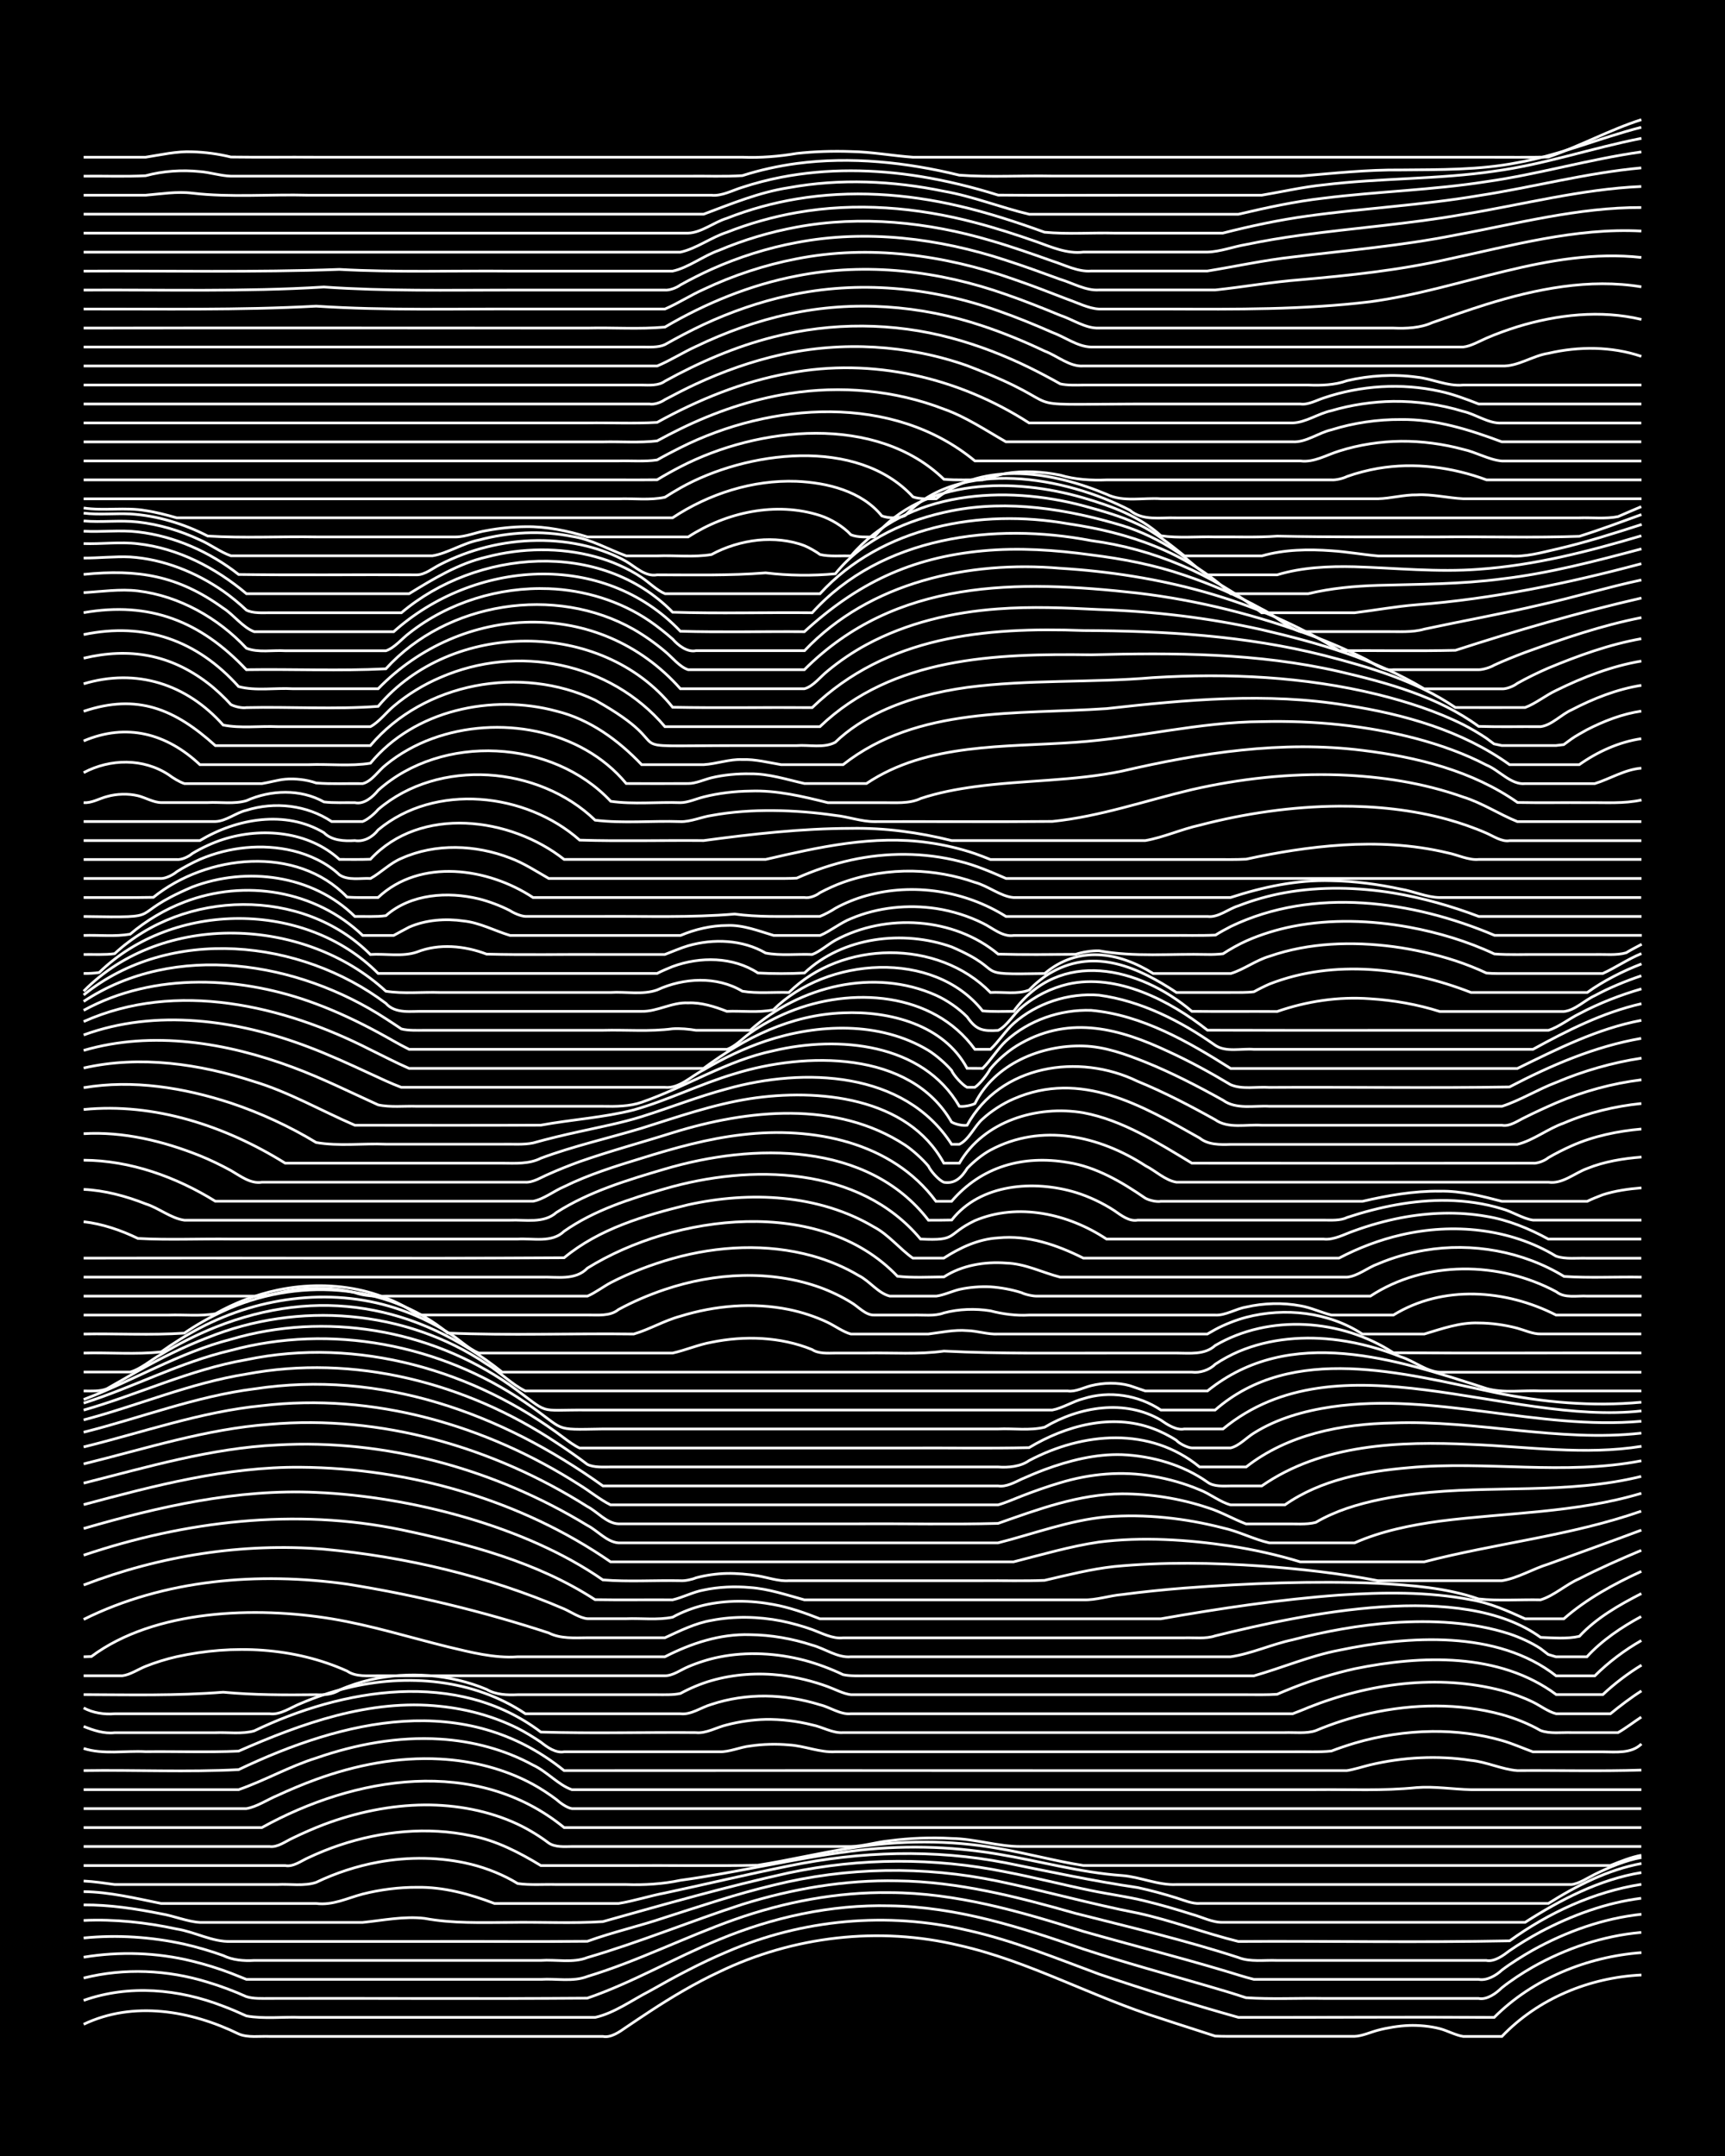 <?xml version="1.0" encoding="UTF-8"?><svg id="a" xmlns="http://www.w3.org/2000/svg" width="1920" height="2400" viewBox="0 0 192 240"><defs><style>.b{fill:none;stroke:#fff;stroke-miterlimit:10;stroke-width:.3px;}.c{stroke-width:0px;}</style></defs><rect class="c" width="192" height="240"/><path class="b" d="M9.31,225.34c5.53-2.64,11.92-1.53,17.25,1.07,1.03.45,2.35.23,3.45.28,1.39,0,2.93,0,4.31,0,10.92,0,21.86,0,32.78,0,.92.18,1.88-.53,2.59-1.02.77-.52,1.81-1.22,2.59-1.73,2.46-1.62,5.09-3.18,7.76-4.43,8.25-3.99,17.82-5.1,26.74-2.95,7.79,1.76,14.84,5.76,22.43,8.13,1.97.66,4.07,1.31,6.04,1.96.76.04,1.83.03,2.59.03,4.29,0,8.64,0,12.94,0,.8-.02,1.82-.48,2.59-.68,1.05-.28,2.36-.49,3.45-.53,1.08-.04,2.4.08,3.45.36.78.2,1.78.74,2.59.86,1.38,0,2.93,0,4.31,0,4.02-4.21,9.74-6.57,15.53-6.84"/><path class="b" d="M9.31,222.68c5.05-1.79,10.59-1.28,15.53.64.79.29,1.83.74,2.59,1.09,1.94.35,4.07.08,6.04.16,10.92,0,21.86,0,32.78,0,2.14-.48,4.1-1.93,6.04-2.92,2.78-1.58,5.68-3.14,8.63-4.38,8.37-3.63,17.86-4.5,26.74-2.4,5.03,1.11,9.85,3.1,14.66,4.88,5.11,1.74,10.33,3.36,15.53,4.82,9.49.01,18.98-.05,28.46,0,4.31-4.31,10.35-6.76,16.39-7.21"/><path class="b" d="M9.31,220.19c4.53-1.14,9.35-.92,13.8.46,1.42.42,2.96,1,4.31,1.61.77.25,1.79.2,2.59.2,11.78-.03,23.58.06,35.36-.03,5.06-1.74,9.73-4.5,14.66-6.52,5.98-2.49,12.48-3.92,18.98-3.76,7.44.09,14.61,2.38,21.56,4.81,4.54,1.49,9.21,2.76,13.8,4.1,1.39.4,2.94.86,4.31,1.32,2.84.19,5.78.03,8.63.08,5.74,0,11.51,0,17.25,0,.93.19,1.96-.56,2.59-1.18,1.01-.81,2.33-1.67,3.45-2.31,3.69-2.09,7.85-3.49,12.08-3.86"/><path class="b" d="M9.31,217.87c3.99-.66,8.15-.53,12.08.44,1.41.34,2.96.82,4.31,1.34.46.17,1.27.52,1.73.69.46,0,1.27,0,1.73,0,7.75,0,15.54,0,23.29,0,2.56,0,5.2,0,7.76,0,1.67-.11,3.59.3,5.18-.33,5.61-1.7,10.88-4.39,16.39-6.34,5.52-1.95,11.39-3.07,17.25-2.99,7.39.02,14.57,2.11,21.56,4.32,5.15,1.47,10.39,2.8,15.53,4.33,1.08.31,2.36.75,3.45,1.01,2.56,0,5.21,0,7.76,0,5.74,0,11.51,0,17.25,0,.9.17,1.96-.44,2.59-1.04,1.02-.77,2.34-1.59,3.45-2.22,3.71-2.06,7.84-3.54,12.08-3.99"/><path class="b" d="M9.31,215.73c3.72-.37,7.56-.12,11.21.69,1.41.32,2.95.77,4.31,1.26,1.05.52,2.31.62,3.45.55,8.04,0,16.11,0,24.15,0,2.56,0,5.2,0,7.76,0,1.67-.12,3.6.31,5.18-.32,5.83-1.7,11.48-4.05,17.25-5.92,5.56-1.74,11.42-2.74,17.25-2.62,6.76.08,13.38,1.78,19.84,3.62,6.05,1.54,12.17,2.98,18.11,4.91,1.31.53,2.93.27,4.31.33,1.97,0,4.07,0,6.04,0,5.74,0,11.51,0,17.25,0,.91.19,1.91-.56,2.59-1.08,1.03-.72,2.34-1.5,3.45-2.1,3.48-1.84,7.3-3.25,11.21-3.74"/><path class="b" d="M9.31,213.78c3.45-.16,6.98.22,10.35.95,2.01.31,3.98,1.46,6.04,1.39,7.47,0,14.96,0,22.43,0,5.74-.02,11.51.04,17.25-.02,2.8-1.02,5.8-1.69,8.63-2.65,3.98-1.27,8-2.64,12.08-3.6,8.17-2.03,16.78-2.16,25.01-.44,5.18,1.08,10.33,2.54,15.53,3.55,3.78.82,7.47,2.24,11.21,3.16,10.05-.06,20.14.13,30.19-.07,4.32-3.12,9.38-5.47,14.66-6.29"/><path class="b" d="M9.31,212.05c2.88-.02,5.81.42,8.63.99,1.41.23,2.89.87,4.31.96,6.03,0,12.09,0,18.11,0,2.26-.23,4.61-.72,6.9-.45,3.11.58,6.33.46,9.49.45,3.43-.06,6.93.13,10.35-.09,6.85-1.92,13.75-3.9,20.7-5.43,7.93-1.68,16.2-1.72,24.15-.1,3.16.6,6.34,1.43,9.49,2.07,1.97.41,4.09.68,6.04,1.17,1.7.41,3.51.94,5.18,1.47,1.08.29,2.31.94,3.45.9,11.21,0,22.43,0,33.64,0,3.95-2.52,8.27-4.78,12.94-5.54"/><path class="b" d="M9.31,210.57c2.9.04,5.8.75,8.63,1.32,5.74,0,11.51,0,17.25,0,1.86.23,3.44-.59,5.18-1.05,1.94-.49,4.04-.76,6.04-.75,2.96-.05,5.88.75,8.63,1.8,3.43,0,6.92,0,10.35,0,1.08,0,2.37,0,3.45,0,1.7-.27,3.48-.85,5.18-1.17,4.59-.98,9.2-2.09,13.8-3.01,7.93-1.64,16.18-1.89,24.15-.34,4.86.98,9.75,2.03,14.66,2.75,1.4.3,2.95.72,4.31,1.15.75.23,1.78.68,2.59.61,12.93,0,25.88,0,38.82,0,3.16-1.99,6.65-3.76,10.35-4.44"/><path class="b" d="M9.31,209.39c1.1.05,2.37.24,3.45.39,1.68,0,3.49,0,5.18,0,4.3,0,8.64,0,12.94,0,1.38-.08,2.98.21,4.31-.24,2.16-1.04,4.55-1.82,6.9-2.25,3.4-.62,6.99-.59,10.35.24,1.77.44,3.62,1.18,5.18,2.14,1.37.2,2.93.07,4.31.11,2.56,0,5.2,0,7.76,0,2,.07,4.08-.05,6.04-.47,6.35-.87,12.62-2.42,18.98-3.24,5.43-.69,10.99-.59,16.39.33,4.59.76,9.15,2.05,13.8,2.38,2.01.15,4.01,1.1,6.04,1,7.18,0,14.39,0,21.56,0,7.46,0,14.96,0,22.43,0,.85-.1,1.83-.77,2.59-1.14,1.6-.79,3.41-1.55,5.18-1.87"/><path class="b" d="M9.31,207.67c7.47,0,14.96,0,22.43,0,.9.18,1.81-.54,2.59-.88,1.06-.5,2.34-1.02,3.45-1.39,4.68-1.57,9.82-2.08,14.66-1.05,2.79.52,5.37,1.87,7.76,3.32,3.14,0,6.35,0,9.49,0,4.87-.03,9.79.06,14.66-.04,3.44-.54,6.9-1.38,10.35-1.91,5.41-.88,10.99-.92,16.39.04,3.16.52,6.32,1.41,9.49,1.9,1.97,0,4.06,0,6.04,0,11.78,0,23.58,0,35.36,0,4.01,0,8.07,0,12.08,0,1.68,0,3.5,0,5.18,0,1.05-.42,2.33-.94,3.45-1.14"/><path class="b" d="M9.31,205.55c6.89,0,13.81,0,20.7,0,.9.12,1.81-.6,2.59-.95,1.07-.52,2.34-1.08,3.45-1.5,3.56-1.34,7.4-2.15,11.21-2.18,3.53-.02,7.14.64,10.35,2.14,1.15.54,2.44,1.32,3.45,2.09.72.5,1.76.41,2.59.4,3.72,0,7.5,0,11.21,0,6.6,0,13.24,0,19.84,0,1.4-.03,2.92-.51,4.31-.64,2.25-.3,4.63-.39,6.9-.26,2.59.03,5.18.92,7.76.9,7.47,0,14.96,0,22.43,0,15.52,0,31.06,0,46.58,0"/><path class="b" d="M9.31,203.44c6.6,0,13.24,0,19.84,0,10.33-5.72,23.85-7.98,33.64,0h119.9"/><path class="b" d="M9.31,201.33c6.03,0,12.09,0,18.11,0,1.18-.2,2.36-1.01,3.45-1.46,1.36-.63,2.9-1.28,4.31-1.79,4.39-1.6,9.12-2.53,13.8-2.27,3.58.19,7.2,1.1,10.35,2.82.81.44,1.85,1.12,2.59,1.68.42.38,1.16.92,1.73,1.02,5.45,0,10.94,0,16.39,0,34.21,0,68.43,0,102.64,0"/><path class="b" d="M9.31,199.22c5.74,0,11.51,0,17.25,0,2.9-1.01,5.68-2.6,8.63-3.52,4.4-1.53,9.13-2.41,13.8-2.11,3.58.22,7.2,1.17,10.35,2.9,1.54.71,2.81,2.21,4.31,2.73,5.74,0,11.51,0,17.25,0,16.38,0,32.78,0,49.17,0,5.45,0,10.94,0,16.39,0,3.72-.04,7.51.15,11.21-.23,1.98-.16,4.07.19,6.04.23,6.31,0,12.66,0,18.98,0"/><path class="b" d="M9.31,197.1c5.73-.09,11.53.19,17.25-.11,11.74-5.59,25.2-8.79,36.23.11,19.26-.02,38.52,0,57.79,0,6.6,0,13.24,0,19.84,0,2.27,0,4.63,0,6.9,0,.76,0,1.82,0,2.59,0,.78-.12,1.82-.45,2.59-.64,3.64-.86,7.51-1.07,11.21-.5,1.73.16,3.47,1.01,5.18,1.14,4.58-.04,9.22.09,13.8-.06"/><path class="b" d="M9.31,194.63c2.17.71,4.65.23,6.9.36,3.43-.04,6.93.09,10.35-.06,7.03-3.09,14.62-5.83,22.43-4.99,2.96.3,5.96,1.11,8.63,2.45.8.4,1.85,1.04,2.59,1.55.7.56,1.65,1.24,2.59,1.06,5.74,0,11.51,0,17.25,0,1.12.05,2.35-.53,3.45-.64,1.37-.21,2.93-.25,4.31-.12,1.71.09,3.45.87,5.18.76,16.96,0,33.93,0,50.89,0,1.38-.03,2.94.07,4.31-.08.74-.29,1.82-.65,2.59-.88,2.77-.82,5.74-1.27,8.63-1.3,2.59-.03,5.27.29,7.76,1.01,1.11.31,2.37.87,3.45,1.26.4,0,1.32,0,1.73,0,1.97,0,4.07,0,6.04,0,1.45,0,3.17.23,4.31-.88"/><path class="b" d="M9.31,192.18c1.06.43,2.29.84,3.45.7,1.68,0,3.49,0,5.18,0,1.97,0,4.06,0,6.04,0,1.38-.06,2.97.18,4.31-.2,9.85-4.74,22.61-6.92,31.91.13,5.73.17,11.52.01,17.25.06,1.15.13,2.35-.61,3.45-.86,1.36-.36,2.91-.58,4.31-.61,1.7-.03,3.53.19,5.18.61,1.11.21,2.3.95,3.45.86,9.19,0,18.41,0,27.6,0,7.18,0,14.39,0,21.56,0,1.08-.04,2.41.14,3.45-.22,1.91-.81,4.01-1.48,6.04-1.93,4.79-1.06,9.91-1.16,14.66.14,1.44.4,3.01,1.02,4.31,1.77,1.03.4,2.37.2,3.45.24,1.68,0,3.5,0,5.18,0,.81-.45,1.81-1.22,2.59-1.73"/><path class="b" d="M9.31,190.12c1.03.56,2.3.75,3.45.65,1.38,0,2.93,0,4.31,0,4.29,0,8.64,0,12.94,0,1.2.16,2.38-.72,3.45-1.14,1.63-.7,3.45-1.31,5.18-1.73,6.63-1.63,14.08-1,19.84,2.87,5.74,0,11.51,0,17.25,0,1.18.15,2.35-.73,3.45-1.04,1.91-.64,4.03-.95,6.04-.93,2.01.02,4.12.37,6.04.97,1.11.26,2.28,1.12,3.45,1,7.18,0,14.39,0,21.56,0,6.31,0,12.66,0,18.98,0,1.97,0,4.06,0,6.04,0,.76,0,1.82,0,2.59,0,.42-.16,1.31-.5,1.73-.69,6.77-2.7,14.44-3.75,21.56-1.89,1.11.3,2.41.77,3.45,1.28.77.37,1.74,1.1,2.59,1.3,1.97,0,4.07,0,6.04,0,1.04-.85,2.31-1.82,3.45-2.54"/><path class="b" d="M9.31,188.64c5.17.02,10.38.14,15.53-.27,3.42.32,6.91.32,10.35.28.83.05,1.89-.03,2.59-.52,1.05-.47,2.33-.89,3.45-1.15,4.27-.95,8.89-.62,12.94,1.08,1.01.61,2.31.64,3.45.59,1.08,0,2.37,0,3.45,0,4.01,0,8.07,0,12.08,0,.78,0,1.83.04,2.59-.14,1.03-.57,2.32-1.11,3.45-1.43,2.49-.72,5.2-.89,7.76-.59,1.72.21,3.55.66,5.18,1.26.77.28,1.76.81,2.59.9,1.68,0,3.5,0,5.18,0,12.93,0,25.88,0,38.81,0,1.08,0,2.38.03,3.45-.05.4-.19,1.31-.55,1.73-.72,2.21-.87,4.58-1.6,6.9-2.12,7.4-1.51,16.09-1.83,22.43,2.88h5.18c1.27-1.2,2.82-2.38,4.31-3.28"/><path class="b" d="M9.31,186.54c1.39,0,2.93,0,4.31,0,.86-.1,1.8-.74,2.59-1.05,1.06-.43,2.34-.82,3.45-1.07,6.26-1.38,13.09-1.06,18.98,1.6.98.68,2.33.5,3.45.52,1.39,0,2.93,0,4.31,0,4.58,0,9.22,0,13.8,0,4.58,0,9.22,0,13.8,0,.88.02,1.81-.68,2.59-1,1.04-.45,2.33-.86,3.45-1.08,3.11-.63,6.43-.44,9.49.36,1.43.38,2.98.96,4.31,1.6.76.17,1.82.13,2.59.13,12.64,0,25.31,0,37.95,0,1.68,0,3.5,0,5.18,0,3.14-.89,6.26-2.23,9.49-2.85,7.73-1.62,17.6-2.28,24.15,2.85h4.31c1.5-1.5,3.33-2.88,5.18-3.93"/><path class="b" d="M9.31,184.43l.86-.03c7.07-5.26,18.31-5.59,26.74-4.2,4.37.72,8.65,2.06,12.94,3.12,2.53.6,5.14,1.29,7.76,1.11,5.45,0,10.94,0,16.39,0,2.93-1.5,6.16-2.57,9.49-2.46,2.31.02,4.71.44,6.9,1.16,1.4.37,2.82,1.43,4.31,1.3,8.04,0,16.11,0,24.15,0,6.02,0,12.09,0,18.11,0,2.32-.34,4.6-1.4,6.9-1.89,3.65-.95,7.45-1.64,11.21-1.91,4.32-.28,8.79-.09,12.94,1.25,1.14.38,2.45.97,3.45,1.63,0,0,.86.66.86.66l.86.26c1.07,0,2.38,0,3.45,0,1.67-1.83,3.87-3.31,6.04-4.48"/><path class="b" d="M9.31,180.27c9-4.48,19.48-5.31,29.33-3.93,7.58,1.21,15.13,3.04,22.43,5.43,1.31.67,2.89.55,4.31.54,1.97,0,4.06,0,6.04,0,.77,0,1.82,0,2.59,0,1.63-.75,3.38-1.63,5.18-1.93,2.53-.5,5.24-.43,7.76.06,1.1.22,2.39.58,3.45.96,1.06.39,2.28,1.06,3.45.92,6.02,0,12.09,0,18.11,0,4.87,0,9.79,0,14.66,0,1.68,0,3.5,0,5.18,0,1.08-.04,2.41.14,3.45-.22,9.95-2.45,27.44-6.21,36.23.17,1.38.05,2.96.19,4.31-.12,1.89-2.05,4.45-3.5,6.9-4.76"/><path class="b" d="M9.31,176.44c8.48-3.26,17.68-4.72,26.74-3.99,9.14.85,18.29,3.02,26.74,6.65.78.35,1.72,1,2.59,1.09,1.38,0,2.93,0,4.31,0,1.68-.07,3.53.18,5.18-.17,1.02-.57,2.31-1.06,3.45-1.33,2.52-.59,5.23-.56,7.76-.08,1.74.31,3.54.94,5.18,1.59,4.58,0,9.22,0,13.8,0,8.04,0,16.11,0,24.15,0,6.56-1.15,13.19-2.15,19.84-2.64,4.87-.32,9.85-.4,14.66.52,2.09.34,4.13,1.25,6.04,2.12,1.38,0,2.93,0,4.31,0,2.53-2.22,5.58-3.88,8.63-5.28"/><path class="b" d="M9.31,173.12c11.34-3.82,23.57-5.27,35.36-2.83,7.45,1.58,15.12,3.59,21.56,7.78,2.85.05,5.78,0,8.63.02,1.11-.25,2.32-.89,3.45-1.09,1.66-.36,3.49-.43,5.18-.28,2.04.14,4.08.83,6.04,1.37,5.16,0,10.37,0,15.53,0,5.16,0,10.37,0,15.53,0,1.4.05,2.92-.48,4.31-.59,2.26-.3,4.63-.54,6.9-.72,7.16-.54,14.39-.82,21.56-.53,3.75.21,7.64.5,11.21,1.74,2.25.24,4.64.05,6.9.1,1.51-.46,2.86-1.73,4.31-2.35,2.21-1.14,4.6-2.19,6.9-3.16"/><path class="b" d="M9.31,170.15c8.4-2.44,17.08-4.42,25.88-4.02,10.42.45,23.28,3.73,31.91,9.74,2.84.23,5.78.03,8.63.09.47.04,1.3-.13,1.73-.32,1.06-.29,2.35-.47,3.45-.49,1.09-.02,2.38.09,3.45.27,1.08.18,2.34.63,3.45.54,7.18,0,14.39,0,21.56,0,2.27-.02,4.64.05,6.9-.04,2.54-.59,5.17-1.26,7.76-1.54,5.43-.52,10.95-.43,16.39-.05,4.32.32,8.69.8,12.94,1.63,4.58,0,9.22,0,13.8,0,1.76-.27,3.47-1.33,5.18-1.85,3.43-1.25,6.94-2.5,10.35-3.78"/><path class="b" d="M9.31,167.49c7.89-2.11,15.92-4.23,24.15-4.16,12.1.09,24.51,3.63,34.5,10.53,10.63,0,21.28,0,31.91,0,4.29,0,8.64,0,12.94,0,3.12-.79,6.3-1.73,9.49-2.2,4.85-.61,9.84-.28,14.66.44,2.59.4,5.25.99,7.76,1.76,4.58,0,9.22,0,13.8,0,8-2.08,16.32-2.9,24.15-5.64"/><path class="b" d="M9.31,165.1c7.09-1.79,14.21-3.91,21.56-4.25,12.05-.69,24.23,2.7,34.5,8.95,1.12.57,2.16,1.84,3.45,1.95,2.56,0,5.21,0,7.76,0,5.45,0,10.94,0,16.39,0,6.03,0,12.09,0,18.11,0,3.99-1.01,7.95-2.52,12.08-2.9,4.32-.34,8.75.15,12.94,1.23,1.73.37,3.46,1.28,5.18,1.67,3.14,0,6.35,0,9.49,0,2.98-1.32,6.27-1.98,9.49-2.42,7.48-.96,15.15-.91,22.43-3.1"/><path class="b" d="M9.31,162.96c6.84-1.68,13.63-3.9,20.7-4.41,12.39-1.09,24.92,2.55,35.36,9.15,1.11.57,2.15,1.87,3.45,1.93,2.85,0,5.78,0,8.63,0,6.03,0,12.09,0,18.11,0,5.16-.04,10.37.09,15.53-.05,4.44-1.56,9.03-3.27,13.8-3.29,3.19,0,6.46.52,9.49,1.53,1.44.43,2.91,1.29,4.31,1.82,1.38,0,2.93,0,4.31,0,1.08-.03,2.39.11,3.45-.17,1.02-.61,2.33-1.18,3.45-1.56,2.48-.84,5.17-1.33,7.76-1.63,8.3-.99,16.83.1,25.01-1.93"/><path class="b" d="M9.31,161.07c6.58-1.61,13.06-3.93,19.84-4.59,12.38-1.48,24.95,2.15,35.36,8.82,1.1.67,2.29,1.65,3.45,2.22,2.27,0,4.63,0,6.9,0,4.87,0,9.79,0,14.66,0,6.6,0,13.24,0,19.84,0,.41,0,1.31,0,1.73,0,.79-.22,1.83-.67,2.59-.97,1.36-.53,2.91-1.08,4.31-1.49,3.32-1.01,6.92-1.34,10.35-.72,1.73.29,3.56.81,5.18,1.5,1.13.42,2.28,1.37,3.45,1.68,1.97,0,4.07,0,6.04,0,4.01-2.81,9.01-3.73,13.8-4.14,8.6-.8,17.35.89,25.88-.77"/><path class="b" d="M9.31,159.43c6.32-1.58,12.48-4,18.98-4.82,14.11-2.15,27.43,2.65,38.82,10.8,14.66,0,29.33,0,43.99,0,.86.14,1.84-.39,2.59-.75.76-.34,1.81-.78,2.59-1.07,2.73-1.01,5.7-1.76,8.63-1.66,3.33.15,6.75,1.12,9.49,3.06.69.52,1.78.43,2.59.42,1.08,0,2.37,0,3.45,0,6.76-4.69,15.32-4.99,23.29-4.62,6.31.25,12.69,1.22,18.98.21"/><path class="b" d="M9.31,158.06c6.05-1.59,11.9-4.12,18.11-5.1,11.97-2.26,24.45.95,34.5,7.63,1.11.72,2.4,1.62,3.45,2.42.73.37,1.8.29,2.59.29,1.08,0,2.37,0,3.45,0,4.01,0,8.07,0,12.08,0,7.75,0,15.54,0,23.29,0,1.38,0,2.93,0,4.31,0,1.14.08,2.48-.03,3.45-.71,6.01-3.18,13.46-3.82,18.98.71h5.18c4.64-3.63,10.6-4.8,16.39-4.9,9.22-.35,18.4,2.17,27.6,1.13"/><path class="b" d="M9.31,156.97c6.06-1.73,11.86-4.53,18.11-5.61,12.39-2.59,25.38,1.16,35.36,8.71.43.33,1.23.91,1.73,1.12,1.08,0,2.37,0,3.45,0,2.85,0,5.78,0,8.63,0,8.04,0,16.11,0,24.15,0,4.58-.03,9.22.06,13.8-.04,4.07-2.45,9.21-3.85,13.8-2.12.81.29,1.87.82,2.59,1.3.32.36,1.23.83,1.73.85,1.38,0,2.93,0,4.31,0,.93-.21,1.8-1.17,2.59-1.65,2.57-1.62,5.64-2.48,8.63-2.92,11.53-1.69,22.97,2.62,34.5,1.6"/><path class="b" d="M9.31,156.19c5.52-1.75,10.72-4.55,16.39-5.87,11.13-3.01,23.3-.68,32.78,5.81,4.69,3.16,2.75,3.04,8.63,2.94,4.01,0,8.07,0,12.08,0,8.04,0,16.11,0,24.15,0,2.56,0,5.21,0,7.76,0,1.67-.08,3.54.21,5.18-.2,3.85-2.29,8.93-3.15,12.94-.78.68.48,1.71,1.16,2.59.98,1.38,0,2.93,0,4.31,0,12.89-10.59,31.63-.34,46.58-2.01"/><path class="b" d="M9.31,155.79c5.51-2.08,10.64-5.23,16.39-6.7,10.46-3.1,22.11-1.14,31.05,5.09,4.73,3.4,2.7,2.74,8.63,2.78,3.72,0,7.5,0,11.21,0,13.51,0,27.03,0,40.54,0,1.14-.21,2.32-.98,3.45-1.26,2.89-.92,6.11-.42,8.63,1.26,1.97,0,4.07,0,6.04,0,8.63-7.53,20.99-4.07,31.05-1.97,5.37,1.12,10.92,1.61,16.39,1.1"/><path class="b" d="M9.31,154.84c.8,0,1.84.07,2.59-.25,1.09-.61,2.36-1.36,3.45-1.97,2.48-1.39,5.11-2.71,7.76-3.72,10.07-4.06,21.99-3.16,31.05,2.94,1.46.85,2.79,2.27,4.31,3,1.08,0,2.37,0,3.45,0,4.01,0,8.07,0,12.08,0,14.95,0,29.91,0,44.85,0,.82.13,1.81-.4,2.59-.59,1.36-.34,2.96-.38,4.31,0,.41.14,1.31.44,1.73.59.4,0,1.31,0,1.73,0,1.68,0,3.5,0,5.18,0,9.23-7.44,20.98-3.54,31.05-.28,1.91.55,4.07.18,6.04.28,3.72,0,7.5,0,11.21,0"/><path class="b" d="M9.31,152.73c1.68,0,3.5,0,5.18,0,1.22-.34,2.35-1.38,3.45-1.97,1.89-1.14,3.98-2.2,6.04-3.02,11.42-4.54,22.4-2.59,31.91,5,25.59,0,51.18,0,76.77,0,.88.12,1.96-.23,2.59-.87.72-.49,1.78-1.07,2.59-1.41,3.5-1.49,7.47-1.79,11.21-1.27,2.33.32,4.72.98,6.9,1.86,1.41.43,2.84,1.64,4.31,1.7,7.47,0,14.96,0,22.43,0"/><path class="b" d="M9.31,150.62c2.84-.08,5.8.18,8.63-.13,1.33-.95,2.86-1.91,4.31-2.66,6.82-3.58,15.11-4.59,22.43-1.99,1.77.62,3.59,1.49,5.18,2.49,1.14.64,2.22,1.81,3.45,2.29,6.03,0,12.09,0,18.11,0,1.08,0,2.37,0,3.45,0,1.4-.31,2.89-.95,4.31-1.2,3.69-.76,7.7-.62,11.21.81.7.48,1.78.4,2.59.39,1.08,0,2.37,0,3.45,0,2.85-.06,5.8.18,8.63-.22,6.3.32,12.66.21,18.98.22,2.26,0,4.64,0,6.9,0,1.44,0,3.15.23,4.31-.84,6.02-3.53,14.07-2.97,19.84.81,9.19.06,18.41,0,27.6.02"/><path class="b" d="M9.31,148.5c3.71-.07,7.51.15,11.21-.1,1.31-.9,2.86-1.78,4.31-2.44,7.95-3.71,18.1-3.26,25.01,2.43,6.87.29,13.82.02,20.7.11,1.73-.5,3.42-1.51,5.18-1.98,3.87-1.2,8.09-1.56,12.08-.75,1.43.29,2.99.8,4.31,1.43.78.37,1.74,1.07,2.59,1.3,2.85,0,5.78,0,8.63,0,1.38-.17,2.91-.5,4.31-.38,1.1.02,2.35.45,3.45.38,3.43,0,6.92,0,10.35,0,4.01,0,8.07,0,12.08,0,0,0,.86,0,.86,0l.86-.49c1.02-.56,2.33-1.07,3.45-1.37,4.3-1.12,9.18-.6,12.94,1.86,2.27,0,4.63,0,6.9,0,1.94-.58,3.97-1.31,6.04-1.23,1.4,0,2.96.22,4.31.58.77.21,1.77.67,2.59.64,3.72,0,7.5,0,11.21,0"/><path class="b" d="M9.31,146.39c3.14,0,6.35,0,9.49,0,1.68-.06,3.52.15,5.18-.15,2.12-1.2,4.51-2.13,6.9-2.63,3.1-.66,6.4-.67,9.49.06,1.44.34,3,.91,4.31,1.59.8.37,1.65,1.21,2.59,1.12,6.03,0,12.09,0,18.11,0,1.12-.01,2.52.17,3.45-.6,1.61-.88,3.44-1.66,5.18-2.24,5.52-1.86,11.72-2.21,17.25-.23,1.13.41,2.43,1.02,3.45,1.66.79.44,1.61,1.45,2.59,1.42,1.38,0,2.93,0,4.31,0,1.09-.04,2.41.16,3.45-.24,1.64-.44,3.5-.5,5.18-.23,1.36.36,2.9.56,4.31.47,6.89,0,13.81,0,20.7,0,1.15.07,2.33-.71,3.45-.89,1.94-.45,4.08-.51,6.04-.14,1.12.18,2.36.76,3.45,1.03,2.26,0,4.64,0,6.9,0,5.5-3.38,12.51-2.86,18.11,0,3.14,0,6.35,0,9.49,0"/><path class="b" d="M9.31,144.28c6.31,0,12.66,0,18.98,0,1.43.11,2.91-.5,4.31-.68,2.26-.34,4.68-.26,6.9.29,1.06.39,2.34.43,3.45.39,1.68,0,3.49,0,5.18,0,5.16,0,10.37,0,15.53,0,.44,0,1.29,0,1.73,0,.83-.35,1.8-1.08,2.59-1.5,2.17-1.12,4.56-2.03,6.9-2.69,5.02-1.41,10.47-1.69,15.53-.29,1.76.49,3.61,1.25,5.18,2.2,1.18.58,2.16,1.97,3.45,2.28,1.68,0,3.5,0,5.18,0,.8-.1,1.81-.57,2.59-.75,1.06-.24,2.36-.34,3.45-.28,1.1.07,2.4.31,3.45.65.38.2,1.29.4,1.73.38,3.72,0,7.5,0,11.21,0,8.62,0,17.26,0,25.88,0,6.12-4,14.35-3.9,20.7-.48.93.75,2.34.41,3.45.48,1.97,0,4.06,0,6.04,0"/><path class="b" d="M9.31,142.17c14.08,0,28.18,0,42.27,0,2.85,0,5.78,0,8.63,0,1.75-.06,3.82.41,5.18-1.01,9.74-6.03,25.93-8.08,34.5.91,1.67.19,3.5.09,5.18.07,2-1.3,4.55-1.72,6.9-1.54,2.15.06,4.03,1.06,6.04,1.57,6.31,0,12.66,0,18.98,0,4.29,0,8.64,0,12.94,0,1.2-.11,2.33-1.09,3.45-1.48,1.61-.69,3.45-1.22,5.18-1.51,5.29-.9,10.94.11,15.53,2.91,2.84.19,5.78.03,8.63.08"/><path class="b" d="M9.31,140.05c17.82-.04,35.66.07,53.48-.04,3.9-3.23,8.96-4.72,13.8-5.9,6.88-1.52,14.53-1.18,20.7,2.48,1.6.84,2.86,2.44,4.31,3.46,1.08,0,2.37,0,3.45,0,1.8-1.16,3.86-2.13,6.04-2.25,3.32-.34,6.56.78,9.49,2.25,3.43,0,6.92,0,10.35,0,6.03,0,12.09,0,18.11,0,2.15-1.13,4.53-2.04,6.9-2.58,5.76-1.35,12.14-.74,17.25,2.36,1.04.37,2.37.19,3.45.23,1.97,0,4.07,0,6.04,0"/><path class="b" d="M9.31,136c2.07.23,4.17.95,6.04,1.86,3.42.19,6.92.02,10.35.07,8.33,0,16.69,0,25.01,0,2.27,0,4.63,0,6.9,0,1.71-.11,3.82.46,5.18-.87,3.34-2.34,7.33-3.61,11.21-4.73,9.52-2.77,21.64-2.58,28.46,5.6,4.23.21,2.78-.47,6.04-2.05,4.81-2.04,10.43-.76,14.66,2.05,8.04,0,16.11,0,24.15,0,1.16.14,2.38-.57,3.45-.93,1.64-.6,3.46-1.11,5.18-1.44,3.1-.59,6.38-.71,9.49-.16,2.41.39,4.77,1.36,6.9,2.53,3.43,0,6.92,0,10.35,0"/><path class="b" d="M9.31,132.4c2.34.11,4.73.75,6.9,1.61,1.45.45,2.81,1.61,4.31,1.82,9.77,0,19.56,0,29.33,0,2.27,0,4.63,0,6.9,0,1.72-.08,3.77.4,5.18-.86,3.67-2.34,7.93-3.62,12.08-4.84,9.75-2.89,22.55-3.11,29.33,5.7.77,0,1.82,0,2.59-.02,3.18-4.06,9.17-4.47,13.8-3.07,1.47.45,3.03,1.19,4.31,2.03.72.5,1.66,1.24,2.59,1.05,5.74,0,11.51,0,17.25,0,1.08,0,2.37,0,3.45,0,.79,0,1.86.08,2.59-.29,3.59-1.19,7.42-1.97,11.21-1.9,2,.04,4.12.33,6.04.93,1.12.29,2.3,1.09,3.45,1.26,4.01,0,8.07,0,12.08,0"/><path class="b" d="M9.31,129.15c5.18.02,10.29,1.86,14.66,4.57,9.19,0,18.41,0,27.6,0,2.56,0,5.21,0,7.76,0,1.19-.22,2.35-1.16,3.45-1.62,2.73-1.35,5.72-2.28,8.63-3.17,3.65-1.14,7.41-2.19,11.21-2.62,7.84-.93,16.64.77,21.56,7.42h1.73c3.34-3.89,7.95-5.17,12.94-4.33,3.16.49,6.03,2.19,8.63,3.98.43.24,1.23.43,1.73.35,1.08,0,2.37,0,3.45,0,2.85,0,5.78,0,8.63,0,3.43,0,6.92,0,10.35,0,2.8-.65,5.74-1.17,8.63-1.13,2.33-.05,4.67.55,6.9,1.13,2.56,0,5.21,0,7.76,0,.42,0,1.31,0,1.73,0,.4-.21,1.3-.57,1.73-.73,1.34-.44,2.91-.66,4.31-.77"/><path class="b" d="M9.31,126.2c4.41-.26,8.86.82,12.94,2.45,1.11.45,2.4,1.07,3.45,1.65,1.03.59,2.18,1.51,3.45,1.3,4.01,0,8.07,0,12.08,0,5.74,0,11.51,0,17.25,0,.87.05,1.82-.58,2.59-.9,1.06-.48,2.35-.99,3.45-1.39,3.39-1.19,6.93-2.14,10.35-3.22,8.34-2.59,18.22-3.63,25.88,1.38.86.58,1.92,1.54,2.59,2.34.22.52,1.17,1.6,1.73,1.8,1.26.2,1.99-.59,2.59-1.56.69-.73,1.71-1.56,2.59-2.03,5.65-3.03,12.1-1.6,17.25,1.75,1.1.55,2.21,1.64,3.45,1.83,2.85,0,5.78,0,8.63,0,10.92,0,21.86,0,32.78,0,1.57.22,2.91-1.03,4.31-1.53,1.88-.77,4.02-1.11,6.04-1.27"/><path class="b" d="M9.31,123.51c7.86-.79,15.81,1.84,22.43,5.97,6.03,0,12.09,0,18.11,0,1.97,0,4.06,0,6.04,0,1.42.01,3.01.12,4.31-.55,3.64-1.36,7.5-2.22,11.21-3.34,3.96-1.24,7.96-2.65,12.08-3.29,7.51-1.15,17.56-.21,21.56,7.18h1.73c2.74-4.7,8.64-6.48,13.8-5.61,4.38.82,8.31,3.34,12.08,5.61,12.64.02,25.31,0,37.95,0,.51.06,1.34-.28,1.73-.61.74-.44,1.8-.97,2.59-1.32,2.42-1.08,5.13-1.64,7.76-1.87"/><path class="b" d="M9.31,121.08c5.48-.93,11.16,0,16.39,1.71,3.29,1.1,6.52,2.59,9.49,4.39,2.51.44,5.21.08,7.76.19,4.29,0,8.64,0,12.94,0,1.08-.03,2.38.09,3.45-.14,1.67-.47,3.49-.9,5.18-1.27,2.28-.51,4.67-.96,6.9-1.66,3.15-.99,6.3-2.24,9.49-3.09,8.56-2.4,19.73-2.03,25.01,6.17h.86c1.08-.51,1.71-2.07,2.59-2.82.96-.88,2.25-1.72,3.45-2.23,7.47-3.27,14.26.72,20.7,4.35.94.77,2.3.75,3.45.71,1.08,0,2.37,0,3.45,0,3.43,0,6.92,0,10.35,0,6.02,0,12.09,0,18.11,0,1.79-.44,3.42-1.76,5.18-2.37,2.71-1.17,5.69-1.88,8.63-2.18"/><path class="b" d="M9.31,118.89c6.28-1.44,12.92-.46,18.98,1.51,3.9,1.18,7.5,3.26,11.21,4.86,6.89,0,13.81.02,20.7-.01,3.42-.63,6.98-.84,10.35-1.7,3.8-1.07,7.42-2.9,11.21-4.02,7.83-2.43,19.53-2.66,24.15,5.37.41.25,1.25.44,1.73.36,3.7-6.74,12.43-8.08,18.98-4.89,2.94,1.2,5.85,2.72,8.63,4.27,1.46,1.04,3.49.5,5.18.62,8.9,0,17.83,0,26.74,0,.88.18,1.83-.54,2.59-.89,1.06-.53,2.36-1.13,3.45-1.6,3-1.29,6.25-2.17,9.49-2.57"/><path class="b" d="M9.31,116.93c7.66-2.24,15.94-.87,23.29,1.88,3.22,1.19,6.36,2.76,9.49,4.18,1.36.3,2.93.11,4.31.16,5.16,0,10.37,0,15.53,0,1.68,0,3.5,0,5.18,0,1.4.03,2.97.02,4.31-.45,4.94-1.71,9.49-4.65,14.66-5.73,7.23-1.72,16.62-.87,20.7,6.18.47.07,1.31-.09,1.73-.3,2.17-4.39,7.35-6.56,12.08-6.41,2.37.06,4.72.92,6.9,1.79,2.95,1.19,5.85,2.69,8.63,4.24,1.47,1.07,3.48.58,5.18.68,8.62,0,17.26,0,25.88,0,2.05-.67,4.02-1.9,6.04-2.66,3.01-1.28,6.25-2.21,9.49-2.7"/><path class="b" d="M9.31,115.21c8.09-2.96,17.13-1.67,25.01,1.33,2.31.87,4.66,1.95,6.9,2.99,1.07.49,2.34,1.1,3.45,1.51.77,0,1.82,0,2.59,0,8.9,0,17.83,0,26.74,0,1.61.17,2.96-1.28,4.31-1.94,2.16-1.27,4.52-2.41,6.9-3.21,5.83-1.94,12.7-2.22,18.11,1.03.87.54,1.92,1.45,2.59,2.23.23.56,1.19,1.6,1.73,1.89h.86c.56-.36,1.41-1.46,1.72-2.05.91-1.1,2.2-2.19,3.45-2.87,5.55-3.1,10.99-1.6,16.39.94,2.34,1.07,4.7,2.36,6.9,3.68,1.3.57,2.93.21,4.31.31,8.9-.05,17.84.09,26.74-.05,4.62-2.41,9.51-4.52,14.66-5.41"/><path class="b" d="M9.31,113.72c10.32-4.62,22.23-1.81,31.91,3.13,1.38.67,2.9,1.47,4.31,2.08,1.97,0,4.06,0,6.04,0,8.9,0,17.83,0,26.74,0,4.61-3.42,9.67-5.96,15.53-6.18,5.14-.24,11.22,1.32,13.8,6.17.43,0,1.3.01,1.73.01.86-.83,1.71-2.23,2.59-3.04,2.53-2.32,6.07-3.54,9.49-3.42,5.65.51,10.82,3.49,15.53,6.47,10.63,0,21.28,0,31.91,0,4.42-2.16,8.91-4.44,13.8-5.36"/><path class="b" d="M9.31,112.47c7.9-4.32,17.64-3.81,25.88-.72,2.34.87,4.7,1.99,6.9,3.18,1.09.58,2.34,1.34,3.45,1.88.43,0,1.29,0,1.73,0,9.48,0,18.98,0,28.46,0,1.68,0,3.5,0,5.18,0,.92-.3,1.81-1.28,2.59-1.82,1.29-.91,2.85-1.75,4.31-2.34,6.9-2.83,16.04-2.28,20.7,4.16h1.73c.86-.78,1.71-2.12,2.59-2.89,2.55-2.26,6.1-3.41,9.49-3.14,4.68.63,9.11,2.88,12.94,5.58,1.2.81,2.93.33,4.31.45,1.97,0,4.06,0,6.04,0,8.33,0,16.69,0,25.01,0,3.82-2.09,7.79-4.11,12.08-5.08"/><path class="b" d="M9.31,111.48c10.17-6.72,23.86-4.46,33.64,1.92.44.28,1.3.85,1.73,1.14.76.2,1.81.15,2.59.15,1.97,0,4.06,0,6.04,0,4.58,0,9.22,0,13.8,0,2.55-.07,5.23.17,7.76-.17.77-.06,1.83.04,2.59.17,1.97,0,4.06,0,6.04,0,5.5-4.93,13.8-6.98,20.7-3.89,1.21.55,2.52,1.45,3.45,2.4,1.02,1.48,1.73,1.6,3.45,1.5,1-.5,1.74-1.84,2.59-2.54,1.45-1.25,3.32-2.18,5.18-2.61,5.43-1.23,11.36,1.83,15.53,5.13,11.78.03,23.58,0,35.36.01.77,0,1.82,0,2.59,0,1.18-.37,2.34-1.32,3.45-1.85,2.16-1.15,4.55-2.08,6.9-2.76"/><path class="b" d="M9.31,110.76c9.59-7.77,24.14-6.23,33.64.93,1.07,1.22,2.87.85,4.31.89,2.27,0,4.63,0,6.9,0,5.74,0,11.51,0,17.25,0,1.72.05,3.41-1.04,5.18-.94,1.45-.07,2.98.42,4.31.94,1.68-.07,3.53.18,5.18-.17,5.88-5.87,17.84-6.77,23.29.12,1.08.1,2.37.06,3.45.05,5.12-7.05,14.01-4.96,19.84,0,3.14.04,6.35,0,9.49.02,3.3-1.15,6.85-1.68,10.35-1.42,2.6.16,5.28.63,7.76,1.42,4.58,0,9.22,0,13.8,0,1.25-.13,2.33-1.27,3.45-1.77,1.61-.87,3.44-1.63,5.18-2.21"/><path class="b" d="M9.31,110.34c8.8-8.94,24.62-8.31,33.64,0,1.95.31,4.07.07,6.04.14,3.72,0,7.5,0,11.21,0,2.56,0,5.21,0,7.76,0,1.67-.11,3.58.29,5.18-.28,2.94-1.36,6.64-1.57,9.49.14,1.66.28,3.5.08,5.18.14,5.89-5.82,16.59-5.98,22.43,0,1.38-.08,3,.24,4.31-.27.68-.73,1.71-1.57,2.59-2.03,4.81-2.66,9.64-.46,13.8,2.3,1.97,0,4.06,0,6.04,0,.77,0,1.82.02,2.59-.08.42-.24,1.28-.67,1.73-.86,7.16-2.8,15.4-1.81,22.43.94,4.29,0,8.64,0,12.94,0,1.82-1.3,3.95-2.38,6.04-3.18"/><path class="b" d="M9.31,108.36c.43.02,1.3-.03,1.73-.1,8.21-8,22.94-8.08,31.05.1,6.89,0,13.81,0,20.7,0,2.27,0,4.63,0,6.9,0,1.08,0,2.37,0,3.45,0,.41-.22,1.29-.6,1.73-.77,3.04-1.12,6.72-1.1,9.49.72,1.67.09,3.5.09,5.18,0,4.26-4.02,10.98-4.83,16.39-2.9,6.63,2.85,1.69,3.12,10.35,2.96,3.72-3.14,8.21-2.42,12.08,0,2.85,0,5.78,0,8.63,0,1.45-.44,2.84-1.5,4.31-1.92,4.4-1.53,9.22-1.67,13.8-1.07,2.31.31,4.69.85,6.9,1.57,1.1.36,2.4.87,3.45,1.37.76.07,1.82.05,2.59.05,3.43,0,6.92,0,10.35,0,1.41-.64,2.86-1.64,4.31-2.22"/><path class="b" d="M9.31,106.25c1.08-.02,2.38.06,3.45-.09,7.71-7.16,20.92-7.46,28.46.09,1.67-.11,3.57.28,5.18-.27,2.46-.98,5.33-.7,7.76.23,4.29.11,8.64.01,12.94.04,2.27,0,4.63,0,6.9,0,.77-.29,1.8-.74,2.59-.97,2.81-.81,6.06-.69,8.63.81,1.65.32,3.5.09,5.18.16.86-.32,1.79-1.15,2.59-1.59,5.61-3.03,13.17-2.57,18.11,1.55,2.85.08,5.78.04,8.63.02.75-.25,1.79-.41,2.59-.39,3.96.72,7.92.31,12.08.41.44.02,1.29-.02,1.73-.08.74-.49,1.78-1.07,2.59-1.43,1.61-.72,3.44-1.28,5.18-1.62,4.25-.83,8.69-.68,12.94.09,3.24.6,6.5,1.57,9.49,2.98,1.67.13,3.5.04,5.18.06,1.97,0,4.06,0,6.04,0,1.08-.03,2.4.12,3.45-.19.4-.25,1.3-.73,1.73-.95"/><path class="b" d="M9.31,104.13c1.68-.06,3.52.15,5.18-.14,1.76-1.5,3.88-2.76,6.04-3.58,6.75-2.59,14.58-1.3,19.84,3.72,1.09,0,2.36,0,3.45,0,.46-.24,1.27-.7,1.73-.93,1.86-.81,4.04-.97,6.04-.68,1.79.18,3.48,1.1,5.18,1.61,5.16,0,10.37,0,15.53,0,1.08,0,2.37,0,3.45,0,1.6-.68,3.44-1.11,5.18-1.11,1.77-.08,3.52.62,5.18,1.11,1.08,0,2.37,0,3.45,0,.44,0,1.29,0,1.73,0,1.14-.48,2.29-1.43,3.45-1.88,2.95-1.25,6.32-1.59,9.49-1.11,1.75.27,3.59.84,5.18,1.64,1.06.51,2.19,1.56,3.45,1.35,2.56,0,5.21,0,7.76,0,3.14,0,6.35,0,9.49,0,1.68-.02,3.5.04,5.18-.04.4-.26,1.29-.75,1.73-.97,9.21-4.41,20.2-2.87,29.33,1,5.45,0,10.94,0,16.39,0"/><path class="b" d="M9.31,102.02c9.79.15,4.3.04,12.08-3.28,6.05-2.32,13.41-1.35,18.11,3.28,1.08-.02,2.38.06,3.45-.09,2.78-2.44,6.89-2.71,10.35-1.87,1.13.28,2.42.77,3.45,1.3.42.28,1.22.63,1.73.65,2.85,0,5.78,0,8.63,0,4.88-.03,9.81.15,14.66-.26,2.54.35,5.2.26,7.76.26.42,0,1.3,0,1.73,0,.46-.17,1.32-.63,1.73-.91,1.02-.57,2.32-1.09,3.45-1.4,5.19-1.45,10.97-.55,15.53,2.32,7.47,0,14.96,0,22.43,0,1.2.15,2.34-.86,3.45-1.19,1.63-.64,3.45-1.15,5.18-1.46,3.97-.71,8.11-.61,12.08.04,3.22.54,6.44,1.45,9.49,2.61,6.02,0,12.09,0,18.11,0"/><path class="b" d="M9.31,99.91c2.56-.01,5.21.03,7.76-.02,5.94-4.8,15.96-5.86,21.56-.03,1.08.09,2.37.04,3.45.05,4.7-4.41,12.24-3.31,17.25,0,10.06,0,20.13,0,30.19,0,.56.1,1.3-.19,1.73-.53.75-.4,1.79-.88,2.59-1.16,2.46-.88,5.16-1.3,7.76-1.25,2.32.05,4.72.48,6.9,1.25,1.46.38,2.89,1.58,4.31,1.69,5.45,0,10.94,0,16.39,0,2.56,0,5.21,0,7.76,0,3.6-1.17,7.4-1.99,11.21-1.87,2.58.04,5.24.39,7.76.94,1.4.23,2.89.92,4.31.93,7.46,0,14.96,0,22.43,0"/><path class="b" d="M9.31,97.79c2.85,0,5.78,0,8.63,0,.53,0,1.34-.41,1.73-.75.74-.47,1.79-1.03,2.59-1.38,3.22-1.38,6.93-1.77,10.35-.95,1.86.45,3.78,1.35,5.18,2.68.97.65,2.35.34,3.45.4,1.14-.63,2.23-1.75,3.45-2.24,3.78-1.7,8.25-1.52,12.08-.04,1.48.54,2.95,1.5,4.31,2.28,1.39,0,2.93,0,4.31,0,6.89,0,13.81,0,20.7,0,.77,0,1.82.01,2.59-.04,1.9-.85,4-1.56,6.04-2.01,3.95-.87,8.15-.87,12.08.14,1.75.42,3.53,1.19,5.18,1.91.77,0,1.82,0,2.59,0,22.71,0,45.43,0,68.14,0"/><path class="b" d="M9.31,95.68c3.43,0,6.92,0,10.35,0,.53.06,1.34-.31,1.73-.66,1.02-.62,2.31-1.22,3.45-1.58,4.31-1.37,9.5-.91,12.94,2.23,1.08,0,2.37.02,3.45-.02,5.56-6,15.59-4.7,21.56.02,7.47,0,14.96,0,22.43,0,5.91-1.37,12.02-2.75,18.11-1.87,1.71.23,3.54.66,5.18,1.22.44.15,1.3.48,1.73.66.43,0,1.29,0,1.73,0,7.75,0,15.54,0,23.29,0,1.08,0,2.37.02,3.45-.04,1.67-.37,3.49-.71,5.18-.97,3.68-.56,7.49-.86,11.21-.62,1.99.12,4.1.42,6.04.89,1.09.21,2.32.84,3.45.73,6.02,0,12.09,0,18.11,0"/><path class="b" d="M9.31,93.57c4.3,0,8.64,0,12.94,0,4.09-2.46,9.52-3.43,13.8-.88.89.9,2.27.95,3.45.88,1.01.17,2-.41,2.59-1.19,6.34-5.27,16.44-4.17,22.43,1.14,4.58.14,9.22.01,13.8.05,5.42-.73,10.91-1.35,16.39-1.36,3.77-.07,7.56.45,11.21,1.36,4.87,0,9.79,0,14.66,0,2.27,0,4.63,0,6.9,0,2.02-.35,4.03-1.27,6.04-1.71,5.05-1.32,10.3-2.08,15.53-2.12,4.05-.02,8.17.4,12.08,1.48,1.41.39,2.97.93,4.31,1.52.75.32,1.72,1,2.59.84,4.87,0,9.79,0,14.66,0"/><path class="b" d="M9.31,91.45c4.87,0,9.79,0,14.66,0,1.18-.03,2.31-.99,3.45-1.25,3.16-.99,6.72-.59,9.49,1.25,1.08,0,2.37,0,3.45,0,.54-.19,1.37-.9,1.73-1.34,6.75-5.77,17.87-4.87,24.15,1.19,3.1.38,6.36.05,9.49.16,1.12.04,2.35-.52,3.45-.68,2.24-.42,4.62-.57,6.9-.55,2.28.02,4.65.21,6.9.54,1.4.14,2.91.69,4.31.69,6.6-.02,13.24.04,19.84-.02,5.3-.54,10.37-2.32,15.53-3.54,5.35-1.22,10.9-1.83,16.39-1.64,4.67.17,9.39.89,13.8,2.46,2.09.64,4.03,1.93,6.04,2.74,4.58,0,9.22,0,13.8,0"/><path class="b" d="M9.31,89.34c.85.1,1.79-.47,2.59-.67,1.07-.31,2.37-.35,3.45-.09.8.19,1.75.76,2.59.76,1.68,0,3.5,0,5.18,0,1.38-.07,2.97.19,4.31-.21,2.68-1.21,6.02-1.33,8.63.14,1.08.13,2.37.06,3.45.08,1.02.22,2-.65,2.59-1.38,7.1-6.35,19.39-5.71,25.88,1.23,2.53.36,5.21.06,7.76.15.82,0,1.81-.45,2.59-.64,1.65-.42,3.48-.63,5.18-.65,2.92-.11,5.82.59,8.63,1.29,1.97,0,4.06,0,6.04,0,1.4-.02,3.01.16,4.31-.47,1.92-.64,4.03-1.04,6.04-1.31,5.43-.74,11.01-.61,16.39-1.74,8.74-2.03,17.77-3.42,26.74-2.3,6.03.74,12.22,2.27,17.25,5.8,2.56.05,5.21,0,7.76.02,1.98-.03,4.09.14,6.04-.3"/><path class="b" d="M9.31,86.01c2.96-1.57,6.65-1.63,9.49.25.41.32,1.23.82,1.73.97,1.38,0,2.93,0,4.31,0,1.38,0,2.93,0,4.31,0,.78-.12,1.8-.42,2.59-.49,1.1-.1,2.41.05,3.45.42,1.67.14,3.5.04,5.18.07,1.03-.25,1.78-1.49,2.59-2.1,1.5-1.24,3.35-2.26,5.18-2.92,7.28-2.65,16.49-1.11,21.56,5.01,2.27.02,4.63,0,6.9,0,.82.01,1.81-.45,2.59-.64,1.36-.33,2.92-.47,4.31-.44,2.04-.03,4.08.64,6.04,1.08,2.27,0,4.63,0,6.9,0,6.8-4.56,15.46-4.02,23.29-4.59,6.92-.48,13.74-2.26,20.7-2.3,5.79-.14,11.65.42,17.25,1.9,2.65.71,5.34,1.66,7.76,2.93,1.4.56,2.77,2.24,4.31,2.07,2.56,0,5.21,0,7.76,0,1.69-.53,3.36-1.58,5.18-1.72"/><path class="b" d="M9.31,82.48c4.78-2.03,9.23-.84,12.94,2.64,4.01,0,8.07,0,12.08,0,2.26-.09,4.67.2,6.9-.16,4.86-5.9,13.51-7.75,20.7-5.8,3.72.91,6.89,3.23,9.49,5.96,2.27,0,4.63,0,6.9,0,1.4-.08,2.89-.63,4.31-.57,1.41-.05,2.93.34,4.31.57,2.27,0,4.63,0,6.9,0,8.31-6.54,19.37-5.56,29.33-6.24,8.87-.99,17.87-1.83,26.74-.36,6.38.99,12.81,2.8,18.11,6.6h7.76c2.02-1.43,4.44-2.54,6.9-2.89"/><path class="b" d="M9.31,79.18c6-2.02,10.17-.23,14.66,3.82h17.25c5.96-7.05,16.77-8.99,25.01-5.07,10.39,5.81.91,5.07,15.53,5.07,2.27,0,4.63,0,6.9,0,1.38-.11,3.05.31,4.31-.37,1.46-1.42,3.33-2.61,5.18-3.47,2.97-1.38,6.25-2.19,9.49-2.64,6.85-.9,13.82-.5,20.7-1.09,8.36-.51,16.86-.12,25.01,1.88,3.23.8,6.5,1.85,9.49,3.34.79.4,1.86,1.02,2.59,1.52,0,0,.86.64.86.64l.86.18c1.97,0,4.07,0,6.04,0,0,0,.86-.1.86-.1,0,0,.86-.63.86-.63.38-.28,1.31-.8,1.73-1.03,1.86-.96,3.96-1.77,6.04-2.07"/><path class="b" d="M9.31,76.12c5.89-1.77,11.47.03,15.53,4.59,1.93.39,4.07.09,6.04.18,3.43,0,6.92,0,10.35,0,.93-.48,1.79-1.62,2.59-2.28,1.51-1.29,3.35-2.41,5.18-3.19,8.58-3.74,18.89-1.73,25.01,5.47h17.25c8.13-7.78,19.56-8.14,30.19-8,9.22-.24,18.56-.21,27.6,1.86,5.4,1.26,11,2.79,15.53,6.11,2.27.07,4.63.01,6.9.03,1.25-.17,2.31-1.37,3.45-1.87,2.41-1.26,5.07-2.31,7.76-2.73"/><path class="b" d="M9.31,73.27c5.08-1.21,9.61-.44,13.8,2.76.84.63,1.89,1.62,2.59,2.4.42.23,1.25.42,1.73.34,4.87-.11,9.82.22,14.66-.14,8.1-9.62,24.82-9.79,32.78.1,5.16.1,10.37,0,15.53.04,8.32-7.99,19.19-8.98,30.19-8.58,8.97.04,18.01.56,26.74,2.76,5.07,1.31,10.3,2.83,14.66,5.81,2.56.01,5.21,0,7.76,0,1.16-.43,2.33-1.38,3.45-1.9,2.98-1.47,6.2-2.72,9.49-3.27"/><path class="b" d="M9.31,70.64c6.81-1.42,12.62.63,17.25,5.79,1.91.51,4.07.12,6.04.24,3.14,0,6.35,0,9.49,0,9.29-9.54,24.57-10.23,33.64,0,4.58,0,9.22,0,13.8,0,.99-.25,1.82-1.38,2.59-1.98,1.29-1.08,2.84-2.13,4.31-2.92,4.49-2.43,9.6-3.63,14.66-3.99,3.71-.28,7.5-.12,11.21.07,6.08.2,12.18.91,18.11,2.24,6.25,1.45,12.58,3.26,18.11,6.59,2.85,0,5.78,0,8.63,0,.51.04,1.33-.29,1.73-.61,1.05-.59,2.34-1.22,3.45-1.7,3.32-1.38,6.8-2.64,10.35-3.27"/><path class="b" d="M9.31,68.2c7.36-1.29,13.04.97,18.11,6.35,5.16-.08,10.38.16,15.53-.1,6.76-7.46,18.86-9.36,27.6-4.38,1.15.66,2.44,1.57,3.45,2.43.77.62,1.62,1.73,2.59,2.05,4.29,0,8.64,0,12.94,0,10.18-10.18,23.73-10.02,37.09-8.53,6.77.8,13.47,2.5,19.84,4.91,1.71.66,3.54,1.44,5.18,2.27,1.07.47,2.22,1.53,3.45,1.35,3.14,0,6.35,0,9.49,0,.47.01,1.33-.26,1.73-.51,1.06-.49,2.36-1.01,3.45-1.42,4.21-1.52,8.53-3.01,12.94-3.87"/><path class="b" d="M9.31,65.97c1.97-.11,4.06-.43,6.04-.19,4.61.56,8.93,3.01,12.08,6.38,1.31.52,2.93.19,4.31.28,1.97,0,4.06,0,6.04,0,1.68,0,3.5,0,5.18,0,.95-.31,1.81-1.38,2.59-1.96,4.35-3.43,10-5.16,15.53-4.95,3.95.15,7.94,1.36,11.21,3.59.81.55,1.86,1.38,2.59,2.03.59.68,1.62,1.49,2.59,1.28,4.01,0,8.07,0,12.08,0,7.24-7.64,18.28-10.05,28.46-9.17,10.83.66,21.79,3.36,31.05,9.17,4.29-.03,8.65.06,12.94-.04,6.8-2.2,13.73-4.22,20.7-5.82"/><path class="b" d="M9.31,63.94c6.06-.6,10.48.11,15.53,3.75,1.16.73,2.16,2.14,3.45,2.63.43,0,1.3,0,1.73,0,4.58,0,9.22,0,13.8,0,8.94-7.99,23.29-9.11,31.91-.05,4.58.13,9.22.01,13.8.05,5.88-5.38,11.83-8.25,19.84-9,4.01-.38,8.1-.1,12.08.45,3.49.43,7.02,1.11,10.35,2.25,2.95.99,5.91,2.26,8.63,3.77,1.45.69,2.78,2.02,4.31,2.52,1.08,0,2.37,0,3.45,0,1.97,0,4.06,0,6.04,0,1.39-.02,2.96.12,4.31-.28,4.29-.92,8.67-1.7,12.94-2.71,3.74-.83,7.47-1.96,11.21-2.76"/><path class="b" d="M9.31,62.12c1.68.01,3.49-.2,5.18-.12,3.7.24,7.32,1.7,10.35,3.8.82.57,1.87,1.43,2.59,2.12.73.37,1.8.29,2.59.29,4.87,0,9.79,0,14.66,0,8.33-7.05,22.2-8.23,30.19-.06,5.15.16,10.37.01,15.53.06,7.7-8.52,20.27-10.1,31.05-8.03,6.92.92,13.5,3.71,18.98,8.03,3.43,0,6.92,0,10.35,0,2.27-.28,4.62-.71,6.9-.89,8.49-.65,16.8-2.38,25.01-4.57"/><path class="b" d="M9.31,60.51c1.98.07,4.07-.22,6.04.02,4.48.5,8.66,2.68,12.08,5.56,6.03,0,12.09,0,18.11,0,2.7-1.65,5.5-3.37,8.63-4.09,3.92-1.02,8.16-1.09,12.08-.03,1.79.48,3.64,1.28,5.18,2.32.78.52,1.7,1.44,2.59,1.8,5.74,0,11.51,0,17.25,0,6.89-7.51,17.88-9.5,27.6-7.79,6.65.97,13.13,3.11,18.11,7.79,2.85,0,5.78,0,8.63,0,2.51-.61,5.18-.85,7.76-.93,4.59-.13,9.24-.12,13.8-.72,5.26-.62,10.42-1.98,15.53-3.34"/><path class="b" d="M9.31,59.13c1.97.12,4.07-.16,6.04.08,4.07.47,8,2.22,11.21,4.74,6.6.09,13.24,0,19.84.04.9,0,1.82-.77,2.59-1.15,1.6-.83,3.43-1.51,5.18-1.95,3.64-.91,7.56-.99,11.21-.08,1.44.37,3.02.94,4.31,1.68,1.04.61,2.13,1.74,3.45,1.5,4.01,0,8.08.1,12.08-.22,2.53.31,5.22.34,7.76.1,3.15-3.93,8.1-6.05,12.94-7.01,6.33-1.25,12.87-.19,18.98,1.64,2.1.65,4.21,1.66,6.04,2.88,1.16.71,2.26,1.95,3.45,2.61,2.56,0,5.2,0,7.76,0,2.77-.84,5.75-.97,8.63-.9,4.58.14,9.22.63,13.8.28,6.16-.43,12.21-1.97,18.11-3.73"/><path class="b" d="M9.31,57.99c1.97.18,4.07-.11,6.04.12,2.36.26,4.76.98,6.9,1.99,1.12.48,2.29,1.37,3.45,1.77,4.29,0,8.64,0,12.94,0,3.14,0,6.35,0,9.49,0,1.66-.26,3.4-1.41,5.18-1.76,3.34-.89,6.95-1.08,10.35-.4,2.13.31,4.06,1.45,6.04,2.17,1.08,0,2.37,0,3.45,0,1.97-.08,4.09.18,6.04-.15,1.55-.85,3.41-1.42,5.18-1.6,1.7-.17,3.58,0,5.18.62.46.18,1.33.68,1.73.98,1.06.25,2.37.12,3.45.15,6.24-7.3,17.15-7.91,25.88-5.57,2.01.55,4.15,1.14,6.04,2.04,1.88.85,3.58,2.26,5.18,3.53,2.85,0,5.78,0,8.63,0,2.49-.72,5.2-.76,7.76-.57,1.69.11,3.49.43,5.18.58,4.87,0,9.79,0,14.66,0,1.72.13,3.51-.38,5.18-.76,3.19-.73,6.38-1.75,9.49-2.75"/><path class="b" d="M9.31,57.12c1.68.21,3.49.01,5.18.09,2.98.18,5.97,1.09,8.63,2.46,3.99.25,8.07.03,12.08.1,5.16,0,10.37,0,15.53,0,1.12,0,2.35-.55,3.45-.71,1.37-.26,2.92-.42,4.31-.43,2.32-.04,4.69.46,6.9,1.14,3.72,0,7.5,0,11.21,0,4.25-2.76,9.76-3.96,14.66-2.39,1.23.4,2.56,1.2,3.45,2.15.74.31,1.81.24,2.59.24,5.55-6.63,15.6-6.59,23.29-4.35,3.06.9,6.23,2.03,8.63,4.22,1.95.29,4.07.07,6.04.13,2.27-.03,4.64.08,6.9-.09,6.02.13,12.09.08,18.11.09,5.16-.05,10.37.11,15.53-.07,2.29-.72,4.64-1.6,6.9-2.42"/><path class="b" d="M9.31,56.55c2.26.34,4.65-.11,6.9.29,1.1.16,2.38.49,3.45.8,1.08,0,2.37,0,3.45,0,17.25,0,34.51,0,51.75,0,4.05-2.68,8.92-4.24,13.8-4.06,3.42.15,7.24,1.08,9.49,3.85.77.28,1.83.29,2.59-.03,6-6.53,17.97-4.28,25.01-.61,1.43,1.23,3.44.79,5.18.86,2.56,0,5.21,0,7.76,0,9.19,0,18.41,0,27.6,0,3.14,0,6.35,0,9.49,0,1.38-.05,2.95.13,4.31-.14.76-.33,1.82-.79,2.59-1.11"/><path class="b" d="M9.31,55.53c16.67,0,33.36,0,50.03,0,3.14,0,6.35,0,9.49,0,1.68-.07,3.53.19,5.18-.18.41-.27,1.29-.79,1.73-1.04,7.31-4.12,19.67-5.75,25.88,1,.75.28,1.81.21,2.59.21,5.4-4.31,13.06-2.98,18.98-.49,1.82.89,4.07.35,6.04.49,3.14,0,6.35,0,9.49,0,4.87,0,9.79,0,14.66,0,1.39-.03,2.91-.46,4.31-.43,1.7-.1,3.49.35,5.18.43,6.6,0,13.24,0,19.84,0"/><path class="b" d="M9.31,53.42c16.67,0,33.36,0,50.03,0,3.14,0,6.35,0,9.49,0,1.38,0,2.93.01,4.31-.01.75-.46,1.81-1.05,2.59-1.45,8.67-4.5,21.8-5.91,29.33,1.39,1.38.13,2.93.04,4.31.07.77-.22,1.79-.58,2.59-.72,1.97-.33,4.09-.2,6.04.19,1.65.5,3.46.6,5.18.53,1.97,0,4.06,0,6.04,0,6.31,0,12.66,0,18.98,0,.47.04,1.31-.16,1.73-.38,1.05-.38,2.35-.71,3.45-.9,4.03-.69,8.26-.14,12.08,1.28,5.74,0,11.51,0,17.25,0"/><path class="b" d="M9.31,51.31c16.67,0,33.36,0,50.03,0,3.14,0,6.35,0,9.49,0,1.38-.04,2.94.1,4.31-.11.75-.43,1.81-.98,2.59-1.37,10.09-5.07,23.65-6.07,32.78,1.48,12.07,0,24.16,0,36.23,0,1.51.2,2.93-.68,4.31-1.1,2.2-.7,4.6-1.07,6.9-1.09,2.29-.02,4.69.3,6.9.9,1.42.3,2.87,1.17,4.31,1.3,5.16,0,10.37,0,15.53,0"/><path class="b" d="M9.31,49.19c19.26,0,38.53,0,57.79,0,1.97-.05,4.08.12,6.04-.11.76-.42,1.81-.96,2.59-1.34,3.8-1.86,7.89-3.27,12.08-3.93,5.76-.92,11.8-.38,17.25,1.73,2.44.86,4.68,2.37,6.9,3.64,1.08,0,2.37,0,3.45,0,9.48,0,18.98,0,28.46,0,1.48.1,2.89-1.01,4.31-1.33,2.48-.78,5.17-1.17,7.76-1.15,3.87-.05,7.63,1.14,11.21,2.48,5.16,0,10.37,0,15.53,0"/><path class="b" d="M9.31,47.08c18.68,0,37.38,0,56.07,0,2.56-.04,5.21.09,7.76-.06,4.57-2.52,9.51-4.55,14.66-5.47,9.24-1.79,18.89.47,26.74,5.53,9.77,0,19.56,0,29.33,0,1.46-.04,2.88-1.06,4.31-1.36,2.2-.65,4.6-1.01,6.9-1.04,2.59-.03,5.28.35,7.76,1.11,1.41.31,2.85,1.39,4.31,1.3,5.16,0,10.37,0,15.53,0"/><path class="b" d="M9.31,44.97c16.1,0,32.21,0,48.3,0,4.87,0,9.79,0,14.66,0,.54.1,1.3-.17,1.73-.48,1.07-.57,2.35-1.23,3.45-1.74,3.01-1.4,6.24-2.55,9.49-3.27,6.83-1.53,14.1-1.1,20.7,1.22,12.76,4.87,3.69,4.31,18.98,4.27,4.29,0,8.64,0,12.94,0,1.68,0,3.5,0,5.18,0,.83.13,1.82-.42,2.59-.67,4.13-1.4,8.68-1.69,12.94-.74,1.42.3,2.96.88,4.31,1.41,1.38,0,2.93,0,4.31,0,4.58,0,9.22,0,13.8,0"/><path class="b" d="M9.31,42.86c15.23,0,30.48,0,45.72,0,4.01,0,8.07,0,12.08,0,1.38,0,2.93,0,4.31,0,.82.01,1.89.1,2.59-.43,3.8-2.09,7.86-3.86,12.08-4.92,6.47-1.66,13.39-1.62,19.84.13,2.95.79,5.89,1.93,8.63,3.27,1.1.54,2.39,1.22,3.45,1.82.75.18,1.82.14,2.59.13,6.02,0,12.09,0,18.11,0,2.26,0,4.64,0,6.9,0,1.42.06,2.97.01,4.31-.48,2.51-.59,5.21-.75,7.76-.4,1.71.17,3.43,1.05,5.18.88,6.6,0,13.24,0,19.84,0"/><path class="b" d="M9.31,40.74c16.67,0,33.36,0,50.03,0,4.01,0,8.07,0,12.08,0,.44,0,1.29,0,1.73,0,1.43-.59,2.9-1.53,4.31-2.17,3.28-1.58,6.79-2.85,10.35-3.61,7.13-1.56,14.66-1,21.56,1.32,2.32.77,4.69,1.75,6.9,2.8,1.38.51,2.79,1.77,4.31,1.66,9.19,0,18.41,0,27.6,0,6.31,0,12.66,0,18.98,0,1.77.08,3.44-1.15,5.18-1.41,3.38-.79,7.05-.78,10.35.34"/><path class="b" d="M9.31,38.63c16.67,0,33.36,0,50.03,0,4.01,0,8.07,0,12.08,0,.79,0,1.85.08,2.59-.27,1.36-.77,2.9-1.58,4.31-2.24,3.01-1.4,6.24-2.53,9.49-3.23,7.72-1.71,15.87-.92,23.29,1.71,2.01.7,4.09,1.55,6.04,2.41,1.38.5,2.81,1.59,4.31,1.62,2.85,0,5.78,0,8.63,0,9.19,0,18.41,0,27.6,0,1.68,0,3.5,0,5.18,0,.83-.08,1.83-.66,2.59-.99,1.05-.46,2.36-.93,3.45-1.27,4.42-1.35,9.26-1.9,13.8-.81"/><path class="b" d="M9.31,36.52c18.69-.03,37.38,0,56.07,0,2.84-.07,5.79.15,8.63-.11,4.53-2.66,9.5-4.7,14.66-5.69,7.76-1.55,15.87-.57,23.29,2.05,2,.69,4.08,1.52,6.04,2.33,1.38.45,2.83,1.48,4.31,1.42,2.27,0,4.63,0,6.9,0,8.62,0,17.26,0,25.88,0,1.42.06,2.99,0,4.31-.6,1.97-.68,4.05-1.42,6.04-2.04,5.53-1.72,11.47-2.91,17.25-1.95"/><path class="b" d="M9.31,34.4c8.62-.02,17.27.15,25.88-.32,7.74.51,15.53.28,23.29.32,4.58,0,9.22,0,13.8,0,.44,0,1.29,0,1.73,0,1.43-.61,2.89-1.56,4.31-2.19,3.27-1.55,6.8-2.72,10.35-3.4,8.06-1.59,16.46-.44,24.15,2.27,1.99.68,4.07,1.49,6.04,2.25,1.07.37,2.31,1.01,3.45,1.07,2.56,0,5.21,0,7.76,0,7.47.03,15,.09,22.43-.81,10.1-1.35,19.83-6.07,30.19-4.93"/><path class="b" d="M9.31,32.29c8.91-.05,17.85.21,26.74-.34,6.96.48,13.73.34,20.7.34,5.74,0,11.51,0,17.25,0,.52.05,1.32-.26,1.73-.57,1.06-.59,2.34-1.24,3.45-1.74,3.01-1.35,6.25-2.38,9.49-2.98,7.76-1.49,15.83-.48,23.29,1.97,1.99.64,4.07,1.4,6.04,2.12,1.37.41,2.85,1.28,4.31,1.19,4.29,0,8.64,0,12.94,0,3.14-.33,6.33-.9,9.49-1.14,5.48-.48,11.01-1.06,16.39-2.28,7.09-1.51,14.25-3.53,21.56-3.14"/><path class="b" d="M9.31,30.18c9.48-.05,18.99.16,28.46-.19,6.3.35,12.66.13,18.98.19,6.03,0,12.09,0,18.11,0,1.73-.36,3.45-1.72,5.18-2.32,2.74-1.16,5.69-2.04,8.63-2.58,7.17-1.33,14.61-.56,21.56,1.49,2.29.66,4.65,1.49,6.9,2.29,1.36.43,2.85,1.22,4.31,1.11,4.29,0,8.64,0,12.94,0,3.14-.51,6.32-1.21,9.49-1.56,6.03-.74,12.14-1.25,18.11-2.44,6.84-1.26,13.7-3.1,20.7-3.07"/><path class="b" d="M9.31,28.07c16.1,0,32.21,0,48.3,0,6.03,0,12.09,0,18.11,0,1.78-.38,3.43-1.65,5.18-2.21,2.48-.98,5.14-1.73,7.76-2.19,6.58-1.17,13.4-.6,19.84,1.1,2.3.6,4.66,1.36,6.9,2.15,1.64.59,3.39,1.36,5.18,1.14,4.58,0,9.22,0,13.8,0,1.41-.03,2.92-.61,4.31-.84,1.96-.41,4.06-.76,6.04-1.03,6.02-.82,12.13-1.26,18.11-2.32,6.59-1.08,13.15-2.82,19.84-3.11"/><path class="b" d="M9.31,25.95c15.81,0,31.63,0,47.44,0,6.6,0,13.24,0,19.84,0,1.47-.04,2.9-1.23,4.31-1.65,2.47-.98,5.14-1.71,7.76-2.15,6-1.01,12.21-.6,18.11.79,3.2.74,6.4,1.79,9.49,2.91,2.54.24,5.21.04,7.76.1,4.01,0,8.07,0,12.08,0,3.1-.79,6.31-1.48,9.49-1.91,6.3-.87,12.7-1.2,18.98-2.26,6.04-.93,12.02-2.54,18.11-3.09"/><path class="b" d="M9.31,23.84c15.52,0,31.06,0,46.58,0,7.47,0,14.96,0,22.43,0,3.08-1.15,6.21-2.45,9.49-2.95,5.69-1.04,11.6-.77,17.25.4,3.21.56,6.33,1.81,9.49,2.56,3.43,0,6.92,0,10.35,0,4.29,0,8.64,0,12.94,0,3.11-.73,6.31-1.43,9.49-1.79,6.01-.75,12.12-.9,18.11-1.84,5.79-.82,11.46-2.5,17.25-3.31"/><path class="b" d="M9.31,21.73c2.27,0,4.63,0,6.9,0,1.68-.14,3.48-.44,5.18-.23,4.26.5,8.65.11,12.94.23,7.75,0,15.54,0,23.29,0,7.18,0,14.39,0,21.56,0,1.16.13,2.38-.56,3.45-.88,1.36-.45,2.91-.85,4.31-1.12,5.1-.99,10.41-.91,15.53-.08,2.89.47,5.83,1.19,8.63,2.07,4.58.04,9.22,0,13.8.01,5.16,0,10.37,0,15.53,0,2.26-.38,4.61-.92,6.9-1.15,6.29-.77,12.7-.6,18.98-1.52,5.55-.74,10.91-2.59,16.39-3.66"/><path class="b" d="M9.31,19.61c2.27-.03,4.64.07,6.9-.05,1.93-.53,4.05-.66,6.04-.46,1.1.08,2.35.48,3.45.51,3.14,0,6.35,0,9.49,0,6.89,0,13.81,0,20.7,0,6.89,0,13.81,0,20.7,0,1.97-.03,4.07.07,6.04-.06,1.93-.62,4.03-1.08,6.04-1.35,6.04-.8,12.22-.14,18.11,1.3,3.41.25,6.93.03,10.35.1,9.19,0,18.41,0,27.6,0,3.71-.31,7.48-.72,11.21-.68,4.3-.04,8.7.02,12.94-.81,4.71-.84,9.18-2.76,13.8-3.94"/><path class="b" d="M9.31,17.5c2.27,0,4.63,0,6.9,0,1.68-.26,3.46-.68,5.18-.6,1.4.03,2.95.24,4.31.58,3.14.04,6.35,0,9.49.02,15.81,0,31.63,0,47.44,0,2,.08,4.07-.08,6.04-.42,1.97-.22,4.06-.28,6.04-.21,2.28.03,4.63.47,6.9.63,3.43,0,6.92,0,10.35,0,8.62,0,17.26,0,25.88,0,9.19,0,18.41,0,27.6,0,2.26-.01,4.64.03,6.9-.02,3.5-1.2,6.83-3.03,10.35-4.16"/></svg>